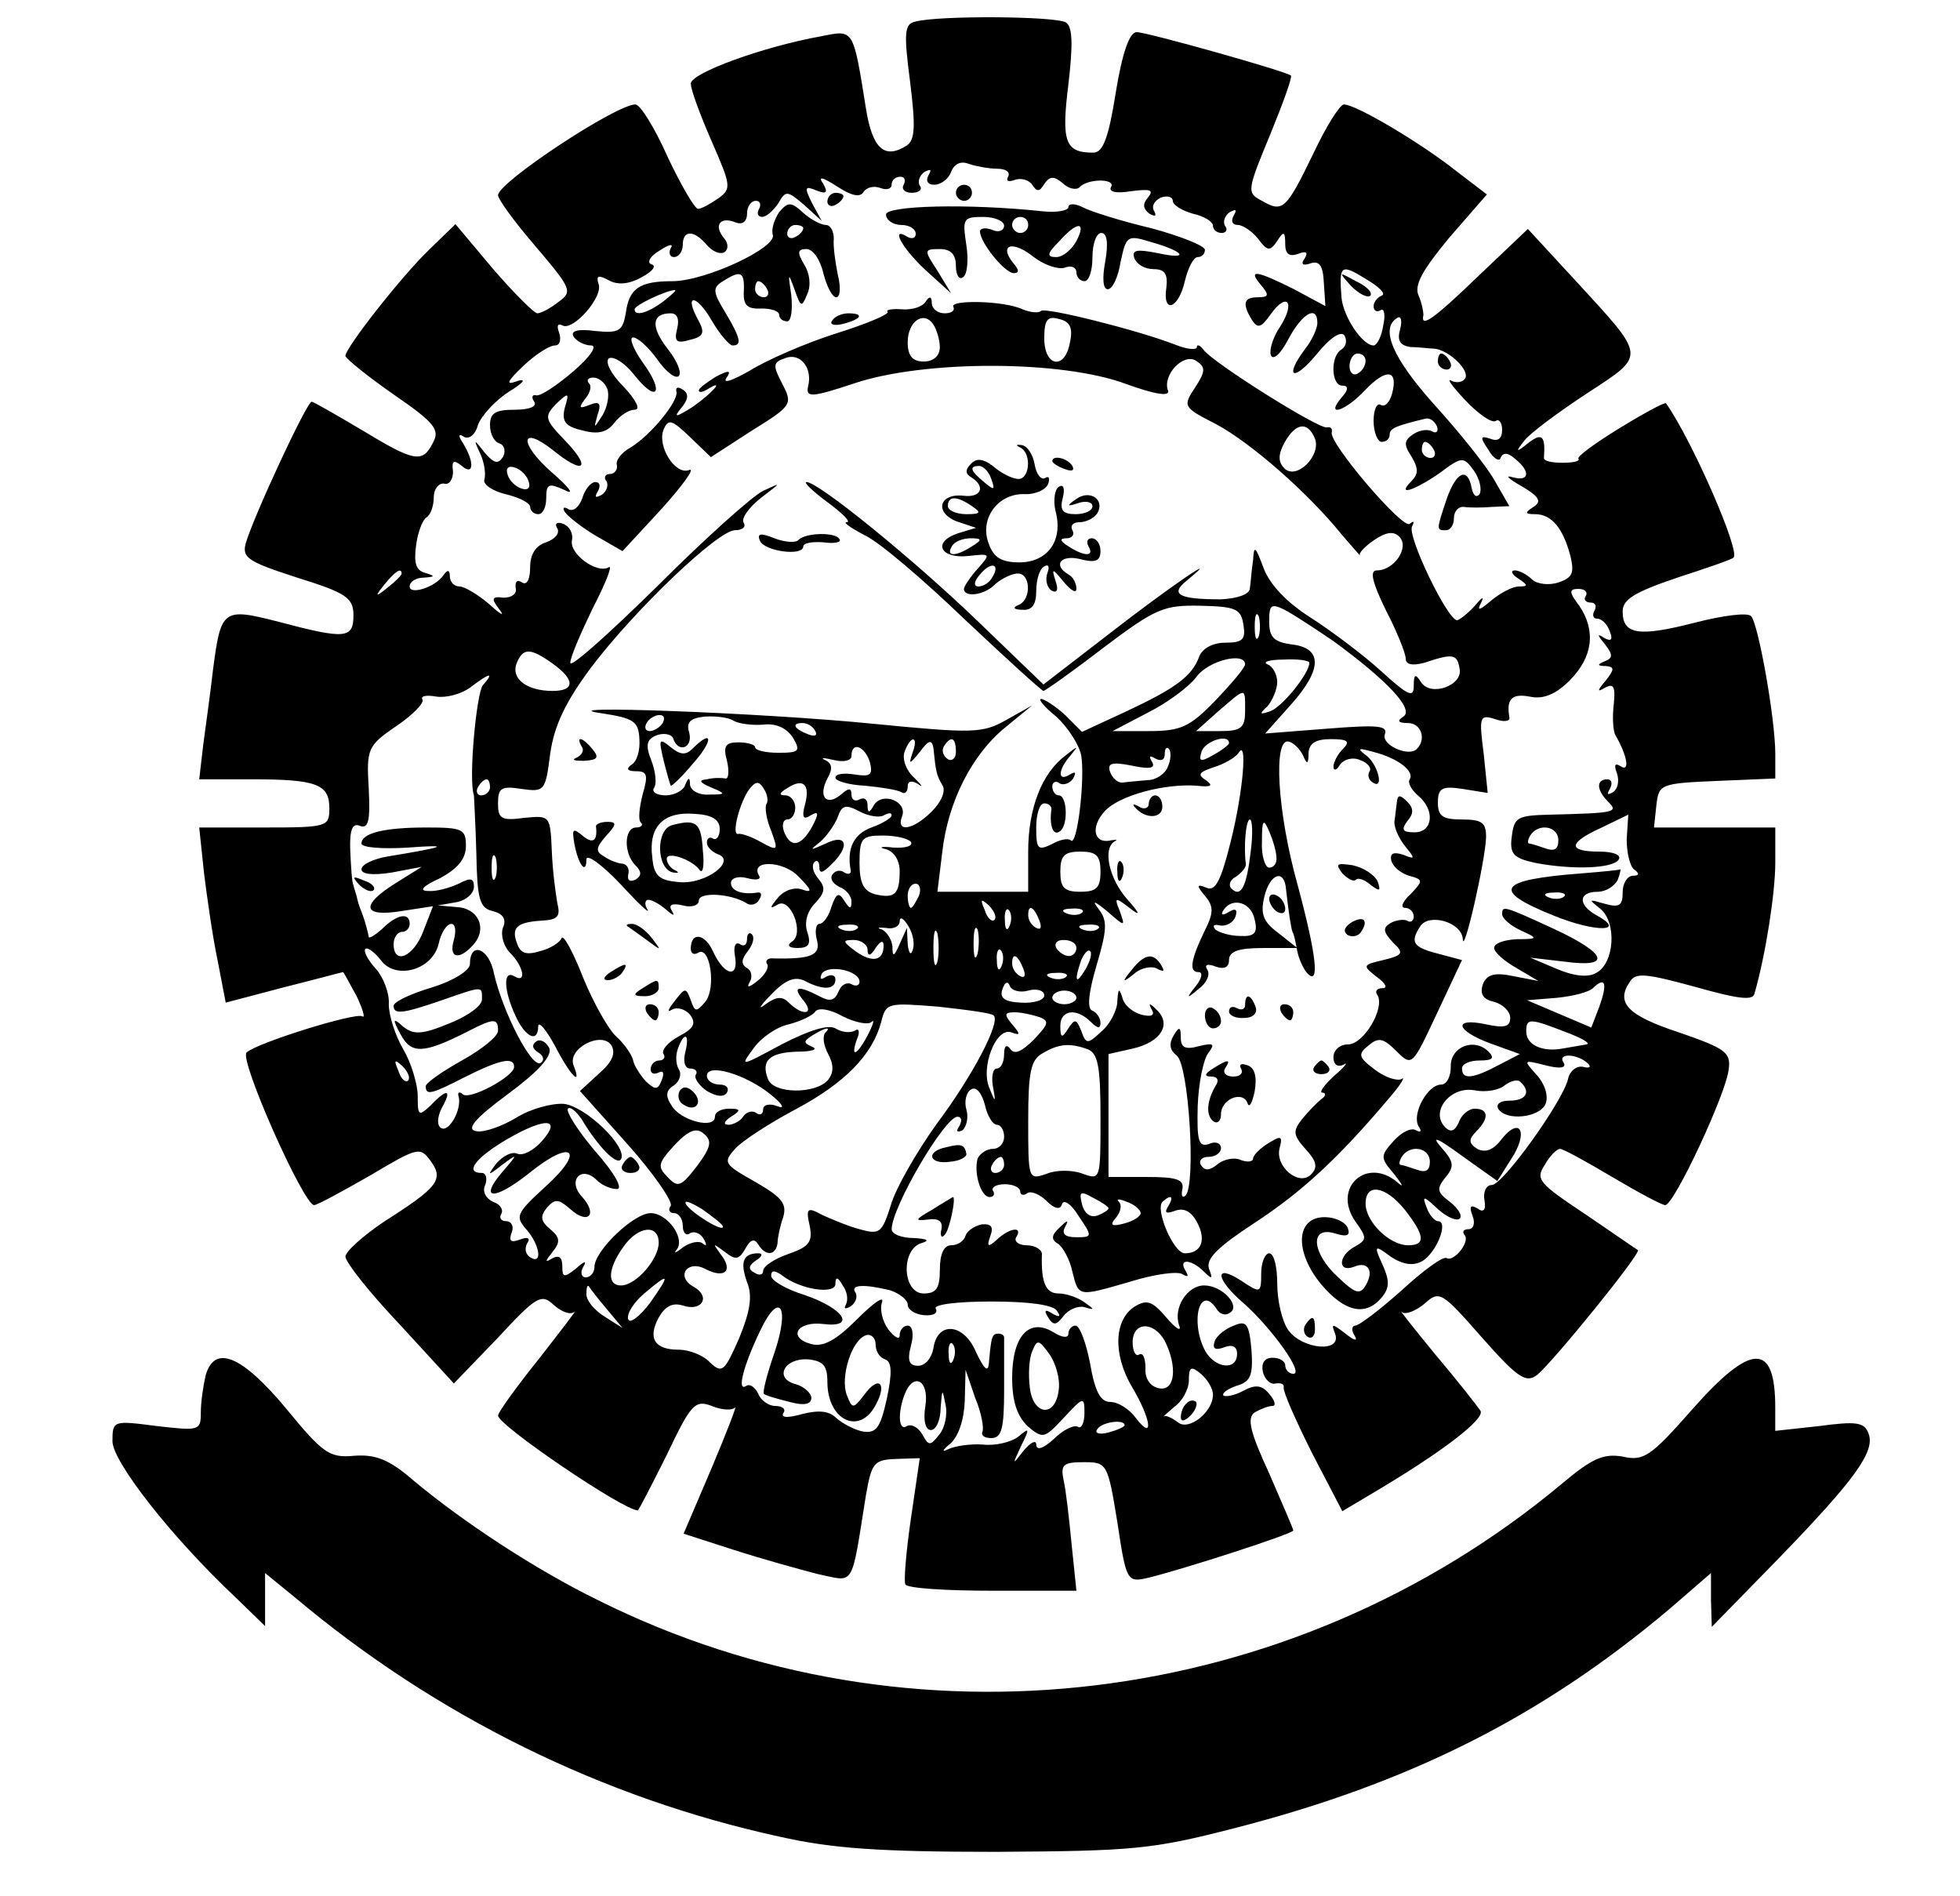 <?xml version="1.0" standalone="no"?>
<!DOCTYPE svg PUBLIC "-//W3C//DTD SVG 20010904//EN"
 "http://www.w3.org/TR/2001/REC-SVG-20010904/DTD/svg10.dtd">
<svg version="1.0" xmlns="http://www.w3.org/2000/svg"
 width="244pt" height="236pt" viewBox="0 0 244 236"
 preserveAspectRatio="xMidYMid meet">

<g transform="translate(0,236) scale(0.1,-0.1)"
fill="#000000" stroke="none">
<path d="M1139 2333 c-13 -3 -14 -14 -6 -75 7 -56 6 -72 -4 -79 -28 -18 -43
-4 -51 46 -16 100 -15 98 -55 90 -73 -13 -163 -46 -163 -59 0 -8 12 -40 26
-72 24 -55 25 -59 8 -71 -10 -7 -21 -13 -25 -13 -4 0 -21 29 -38 65 -16 36
-34 65 -40 65 -24 0 -171 -97 -171 -113 0 -5 21 -34 47 -64 45 -53 46 -56 28
-69 -10 -8 -22 -14 -26 -14 -4 0 -29 25 -55 55 l-47 56 -34 -33 c-34 -33 -103
-121 -103 -131 0 -3 27 -25 60 -48 51 -35 58 -44 49 -60 -13 -26 -23 -24 -89
16 -32 19 -60 35 -62 35 -6 0 -72 -142 -82 -176 -5 -18 2 -23 64 -43 61 -19
70 -25 70 -47 0 -29 -10 -30 -93 -8 -70 18 -72 16 -82 -61 -3 -27 -9 -69 -12
-92 l-5 -43 65 0 c81 0 97 -6 97 -36 0 -23 -2 -24 -81 -24 l-81 0 6 -57 c4
-32 11 -81 17 -109 l10 -52 72 19 c40 10 73 19 74 19 1 0 8 -14 17 -30 8 -17
11 -28 7 -25 -9 5 -131 -33 -144 -45 -10 -8 71 -190 84 -190 4 0 35 17 70 37
59 35 62 36 75 18 17 -23 9 -33 -57 -75 -27 -18 -49 -38 -49 -44 0 -7 30 -45
68 -85 l67 -73 54 56 c49 53 55 56 70 42 10 -9 21 -13 26 -9 5 5 -15 -21 -43
-57 -29 -36 -52 -68 -52 -72 0 -12 156 -118 174 -118 1 0 17 31 36 69 30 63
35 69 56 61 12 -5 25 -6 29 -2 3 4 -10 -30 -29 -75 l-35 -82 62 -20 c34 -11
81 -24 104 -30 48 -10 42 -20 61 98 7 40 10 44 37 45 l30 1 -11 -75 c-6 -41
-9 -78 -7 -82 2 -5 51 -8 109 -8 l104 0 -6 58 c-3 31 -7 67 -10 80 -4 19 0 22
25 22 29 0 30 -1 42 -75 11 -73 12 -75 38 -69 45 11 181 55 181 59 0 2 -14 34
-30 71 -24 52 -28 69 -18 76 7 4 17 8 22 8 5 0 3 7 -4 15 -9 11 -17 12 -32 4
-11 -6 -22 -8 -25 -6 -2 3 5 8 16 12 18 5 21 13 19 44 -3 33 -6 38 -22 31 -11
-4 -22 -13 -24 -20 -3 -9 1 -11 12 -7 10 4 16 1 16 -8 0 -22 -28 -18 -40 4
-19 37 -6 84 15 51 4 -6 11 -8 16 -4 14 8 -9 34 -32 34 -21 0 -39 -28 -31 -50
3 -8 -4 -4 -16 10 -17 20 -24 23 -39 14 -26 -16 -28 -59 -4 -100 24 -40 28
-69 5 -39 -8 11 -22 20 -32 20 -12 0 -19 13 -25 48 -5 26 -13 47 -18 47 -5 0
-9 -5 -9 -10 0 -6 -8 -5 -19 2 -30 18 -51 -5 -51 -57 0 -29 6 -47 19 -60 19
-16 21 -16 45 10 25 27 26 27 26 6 0 -12 -4 -20 -8 -17 -5 3 -19 -4 -30 -15
-13 -12 -22 -15 -22 -7 0 6 -7 3 -16 -8 -14 -18 -14 -18 -3 6 11 22 11 24 -3
12 -9 -7 -29 -12 -45 -10 -16 1 -35 -2 -43 -6 -8 -4 -7 -1 3 7 10 9 17 29 18
53 l1 39 12 -35 c8 -19 11 -38 9 -42 -2 -5 3 -8 11 -8 13 0 16 12 16 60 0 33
0 62 0 65 0 3 -3 5 -7 5 -8 0 -9 -3 -12 -37 -1 -12 -6 -7 -16 14 -15 36 -48
39 -53 5 -2 -12 -10 -22 -19 -22 -11 0 -14 6 -9 25 4 14 2 25 -4 25 -5 0 -10
-5 -10 -12 0 -6 -6 -3 -14 7 -8 11 -11 26 -8 34 3 9 -11 -1 -31 -21 -26 -26
-42 -35 -57 -31 -30 8 -18 29 15 25 41 -5 26 19 -23 36 -23 7 -42 18 -42 24 0
7 4 7 13 1 22 -18 67 -25 67 -11 0 9 3 9 9 -2 6 -8 7 -18 4 -24 -3 -5 -1 -6 6
-2 6 4 9 12 6 17 -7 10 10 11 43 3 12 -4 22 -12 22 -18 0 -6 9 -12 20 -13 11
-1 18 2 15 8 -4 5 25 9 69 9 46 0 78 -4 82 -12 5 -7 3 -8 -6 -3 -9 6 -11 4 -5
-5 6 -10 10 -10 19 2 6 8 18 13 26 11 13 -4 13 -3 0 6 -8 6 -23 11 -32 11 -16
0 -22 13 -21 48 1 6 -8 12 -19 12 -10 0 -16 5 -13 10 9 14 -8 12 -24 -3 -11
-10 -13 -9 -8 5 4 11 1 15 -11 14 -9 -2 -18 -8 -20 -14 -2 -7 -10 -12 -18 -12
-9 0 -14 -11 -14 -30 0 -23 -4 -30 -20 -30 -27 0 -29 56 -2 63 10 3 6 5 -10 6
-16 0 -28 5 -28 11 0 27 66 140 82 140 5 0 6 -5 2 -12 -4 -6 -3 -8 4 -5 5 4 8
16 5 26 -3 10 0 22 6 25 6 4 13 -4 17 -19 3 -14 10 -25 15 -25 5 0 9 -7 9 -15
0 -8 -6 -15 -14 -15 -8 0 -16 -6 -19 -12 -5 -18 4 -48 15 -48 5 0 7 4 4 8 -2
4 4 8 15 8 10 0 19 -4 19 -9 0 -4 4 -6 9 -2 5 3 16 -2 24 -10 10 -10 17 -11
19 -4 2 7 12 0 21 -15 17 -25 17 -26 -3 -26 -14 0 -19 4 -14 13 5 9 3 9 -7 -1
-10 -9 -11 -15 -2 -20 6 -4 15 -20 18 -35 8 -32 7 -31 73 -12 29 9 58 13 64 9
7 -4 8 -3 4 4 -10 16 7 15 23 -1 10 -10 11 -9 6 4 -4 12 11 27 57 57 58 38
104 80 168 156 14 16 20 27 15 23 -6 -3 -21 2 -34 12 -20 15 -21 19 -7 30 12
10 18 9 34 -7 20 -20 20 -19 51 47 l31 66 -30 8 c-31 8 -35 14 -22 34 11 17
52 5 53 -16 1 -21 28 97 29 127 0 18 -5 22 -30 22 -24 0 -30 4 -30 21 0 18 5
21 31 17 l31 -5 -5 49 c-6 46 -5 49 14 43 11 -4 19 -3 18 2 -4 23 3 30 25 26
17 -4 33 3 50 20 29 29 33 62 12 93 -13 17 -13 21 -1 21 8 0 12 -4 9 -9 -3 -4
0 -8 6 -8 6 0 8 -4 5 -10 -3 -5 -2 -10 3 -10 6 0 13 -7 16 -16 4 -10 2 -13 -7
-8 -9 6 -9 4 1 -8 10 -13 10 -17 0 -21 -10 -4 -10 -6 1 -6 11 -1 11 -4 0 -18
-11 -13 -11 -15 -1 -9 11 6 13 1 11 -20 -2 -16 -1 -34 2 -39 15 -26 18 -46 7
-39 -8 5 -9 2 -5 -9 3 -9 1 -19 -5 -23 -7 -4 -8 -3 -4 4 4 7 2 12 -3 12 -14 0
-14 -13 1 -28 13 -13 9 -14 -72 -16 -41 -1 -45 -3 -48 -27 -3 -22 2 -27 29
-33 47 -9 97 -7 104 4 4 6 -7 10 -24 10 -40 0 -39 11 3 30 l33 16 -2 -31 c0
-16 4 -33 9 -37 7 -5 7 -8 -1 -8 -7 0 -13 -9 -13 -21 0 -16 -4 -19 -22 -14
-21 6 -21 6 -6 -6 21 -17 18 -68 -5 -80 -10 -6 -28 -4 -49 5 l-33 14 43 -5
c59 -8 53 10 -14 41 -63 29 -64 29 -64 18 0 -5 10 -14 23 -20 22 -10 22 -11
-5 -11 -16 -1 -28 -5 -28 -11 0 -5 12 -16 28 -25 l27 -16 -31 6 c-24 5 -33 2
-38 -10 -4 -12 0 -19 14 -22 11 -3 20 -12 20 -20 0 -11 -7 -13 -30 -8 -42 9
-38 -8 6 -24 l36 -13 -27 -14 c-32 -17 -45 -18 -45 -4 0 6 10 10 22 10 16 0
19 3 11 11 -18 18 -48 6 -47 -19 0 -12 -5 -22 -12 -22 -17 0 -37 -37 -28 -52
4 -6 3 -8 -3 -5 -6 4 -18 -2 -28 -13 -17 -19 -17 -21 1 -42 10 -13 12 -17 4
-10 -38 33 -82 -6 -53 -48 15 -21 15 -23 -1 -32 -20 -11 -21 -32 -1 -25 18 8
26 -5 15 -23 -7 -12 -13 -10 -34 10 -33 30 -36 64 -5 55 16 -5 20 -3 17 6 -3
8 -16 14 -29 14 -36 0 -38 -43 -4 -84 29 -34 55 -40 75 -16 10 12 10 21 1 41
-11 24 -10 25 10 10 15 -10 28 -12 39 -6 18 10 34 50 20 50 -4 0 -11 8 -14 17
-6 15 -4 15 14 -2 11 -10 23 -15 27 -12 4 4 -2 13 -12 21 -16 12 -17 16 -6 30
12 14 11 20 -5 38 -13 15 -5 12 25 -10 l45 -32 17 27 c22 33 12 54 -11 26 -11
-15 -21 -18 -31 -13 -11 7 -11 12 -1 22 16 16 15 28 -2 28 -8 0 -17 -8 -20
-17 -5 -11 -10 -13 -17 -6 -19 19 6 51 36 46 14 -3 31 0 38 6 8 6 17 8 20 4
13 -12 7 -23 -14 -23 -11 0 -17 -4 -14 -10 10 -16 52 -11 59 6 4 10 -1 25 -11
36 -17 19 -17 19 11 12 19 -5 27 -3 22 4 -7 12 19 10 31 -2 4 -4 2 -6 -6 -4
-8 2 -17 -5 -19 -15 -6 -27 -81 -132 -95 -132 -7 0 -11 -9 -9 -19 2 -12 -1
-16 -9 -10 -9 5 -10 2 -6 -9 4 -10 1 -17 -5 -17 -6 0 -8 -3 -5 -7 8 -8 -13
-34 -22 -29 -4 3 -29 -15 -56 -40 -27 -24 -53 -44 -58 -44 -4 0 -5 -6 -1 -12
5 -8 0 -7 -11 2 -17 13 -18 13 -13 0 9 -24 -40 -20 -58 4 -8 11 -14 37 -14 58
0 21 -4 38 -10 38 -5 0 -10 -11 -10 -25 0 -25 -1 -25 -25 -9 -34 22 -32 2 3
-28 35 -31 76 -88 62 -88 -5 0 -10 5 -10 10 0 6 -7 10 -16 10 -10 0 -14 -7
-12 -17 2 -10 10 -17 16 -15 7 1 11 -1 10 -5 -1 -5 15 -41 35 -81 l38 -73 37
22 c88 52 141 93 135 103 -4 6 -29 38 -57 71 -27 33 -46 57 -41 52 4 -4 17 1
28 10 19 17 21 16 72 -42 45 -51 55 -57 69 -46 22 19 129 151 125 155 -2 1
-32 22 -66 45 -57 38 -62 43 -50 61 6 11 15 20 19 20 4 0 33 -16 65 -35 32
-19 62 -35 66 -35 11 0 76 139 79 169 3 21 -4 26 -62 46 -64 21 -79 37 -61 63
7 12 21 10 80 -6 53 -15 73 -18 75 -9 14 48 26 126 26 163 l0 44 -76 0 -75 0
3 28 c3 26 5 27 76 30 l72 3 0 31 c0 43 -21 161 -30 171 -4 5 -35 1 -70 -8
-70 -18 -90 -15 -90 14 0 15 15 24 68 42 37 12 69 23 70 25 9 7 -51 145 -84
192 -1 2 -27 -12 -58 -31 -31 -19 -54 -36 -51 -38 2 -3 -6 -5 -20 -5 -13 0
-23 2 -23 6 2 27 -2 32 -19 19 -16 -13 -17 -12 -5 3 7 9 42 35 77 58 75 49 75
44 -13 140 l-60 65 -60 -57 c-58 -56 -74 -67 -70 -50 0 4 -2 15 -6 24 -6 13 5
32 38 72 l47 54 -38 29 c-44 35 -125 83 -140 83 -5 0 -22 -27 -38 -61 -34 -70
-38 -74 -64 -59 -19 10 -19 12 10 82 16 39 28 72 26 74 -5 5 -179 54 -192 54
-9 0 -18 -26 -26 -75 -9 -57 -16 -75 -28 -75 -35 0 -40 13 -31 85 6 51 5 72
-3 77 -12 8 -160 9 -188 1z m102 -183 c11 0 17 -4 14 -10 -3 -5 0 -7 8 -4 8 3
18 0 22 -6 6 -9 9 -9 15 1 7 10 12 10 23 1 7 -7 17 -9 21 -5 10 11 46 11 39 0
-3 -6 7 -8 25 -5 24 3 29 2 21 -8 -7 -8 -6 -14 2 -20 7 -4 9 -3 6 3 -4 6 0 13
8 17 8 3 15 1 15 -4 0 -5 11 -12 25 -16 14 -3 25 -10 25 -15 0 -5 5 -9 11 -9
5 0 8 4 4 9 -3 5 0 13 6 17 8 4 9 3 5 -4 -4 -7 -2 -12 5 -12 6 0 18 -8 25 -17
12 -16 15 -16 24 -3 8 13 10 12 10 -4 0 -12 5 -16 16 -12 10 4 13 2 8 -6 -5
-7 -2 -9 7 -6 11 4 16 -2 17 -23 l2 -30 -39 21 c-48 24 -58 25 -41 5 10 -12
10 -15 -4 -15 -18 0 -20 -8 -7 -29 7 -10 11 -9 23 8 20 28 31 15 12 -15 -9
-13 -14 -29 -12 -36 3 -7 12 1 22 20 17 32 36 43 36 20 0 -7 -7 -22 -15 -32
-27 -36 -15 -42 14 -7 17 21 31 30 35 23 3 -6 2 -13 -4 -17 -14 -8 -13 -45 1
-45 8 0 8 -5 -1 -15 -21 -25 5 -17 30 10 26 27 41 25 33 -5 -3 -11 -9 -17 -14
-14 -5 3 -9 -6 -9 -20 0 -14 5 -26 10 -26 6 0 10 4 10 9 0 8 8 11 45 20 5 1
11 -3 14 -10 2 -6 -1 -9 -6 -6 -5 3 -15 2 -23 -3 -12 -8 -13 -13 -3 -28 9 -15
9 -22 0 -31 -19 -19 3 -12 35 10 28 21 30 21 43 3 7 -10 10 -23 7 -29 -4 -5
-8 -2 -10 8 -5 26 -19 20 -31 -14 -13 -39 -13 -39 -1 -39 6 0 10 7 10 15 0 9
6 15 13 14 6 -1 22 -1 34 0 l22 1 -19 33 c-11 19 -45 61 -75 94 -51 57 -67 94
-46 107 5 4 7 -3 4 -14 -4 -14 0 -20 13 -22 11 0 24 -2 30 -2 18 -2 44 -27 38
-37 -3 -5 -11 -6 -17 -3 -7 4 1 -7 17 -24 16 -17 33 -29 38 -26 4 3 8 -2 8
-11 0 -11 -5 -15 -15 -11 -12 4 -13 2 -2 -14 6 -11 14 -15 15 -10 3 7 9 7 18
-1 20 -16 18 -29 -3 -23 -10 3 -5 -2 11 -11 22 -13 26 -19 15 -26 -11 -7 -11
-9 2 -9 21 0 35 -18 44 -52 5 -21 3 -27 -15 -33 -12 -4 -27 -2 -33 4 -6 6 -16
11 -21 11 -6 0 -4 -5 4 -10 12 -8 13 -10 1 -10 -8 0 -23 -8 -34 -17 -15 -13
-19 -14 -13 -3 4 8 1 7 -7 -3 -9 -10 -19 -18 -23 -19 -12 0 -63 106 -56 117 3
6 2 7 -3 3 -8 -8 -102 102 -97 114 1 5 -2 7 -6 6 -9 -3 -143 81 -154 97 -4 5
-8 7 -8 3 0 -4 -12 -3 -27 3 -46 18 -162 47 -167 42 -3 -3 -13 -2 -23 2 -23
11 -92 12 -86 3 2 -5 -3 -8 -11 -8 -9 0 -16 6 -16 13 0 8 -3 9 -8 1 -4 -6 -17
-10 -29 -9 -13 1 -21 -1 -18 -3 3 -3 -26 -15 -64 -27 -38 -12 -86 -33 -107
-46 -21 -12 -34 -17 -30 -10 7 10 4 11 -13 2 -11 -7 -21 -14 -21 -17 0 -3 5
-2 10 1 24 15 7 -4 -17 -21 -22 -14 -25 -14 -15 -2 9 11 10 18 2 23 -6 4 -9 3
-8 -2 4 -11 -32 -55 -57 -70 -11 -6 -19 -16 -17 -22 1 -6 -3 -11 -9 -11 -5 0
-8 -4 -4 -9 3 -5 0 -13 -6 -17 -8 -4 -9 -3 -5 4 4 7 3 12 -3 12 -5 0 -13 -9
-16 -20 -4 -11 -11 -17 -17 -14 -6 4 -8 2 -5 -3 4 -6 22 -20 39 -30 l33 -19
49 53 c26 29 42 51 34 48 -17 -7 -40 29 -32 50 6 14 10 13 33 -9 l26 -25 51
33 c50 31 51 33 38 58 -12 23 -12 27 3 32 19 8 35 -12 29 -35 -3 -14 4 -14 58
4 87 29 258 29 338 -1 36 -13 55 -16 52 -8 -7 19 19 47 35 37 12 -8 12 -13 -1
-33 -16 -24 -15 -25 26 -46 43 -23 114 -85 156 -137 14 -16 24 -28 23 -26 -2
2 6 11 18 19 15 10 24 11 31 4 13 -13 -6 -42 -28 -42 -9 0 -6 -14 11 -49 14
-27 25 -54 25 -61 0 -7 8 -9 23 -5 36 12 41 11 44 -7 5 -21 -36 -36 -48 -17
-7 11 -9 10 -9 -5 0 -15 -7 -12 -41 19 -22 20 -62 50 -87 66 -30 19 -51 41
-59 62 -10 27 -12 29 -13 10 -2 -13 -3 -29 -4 -35 0 -8 -16 -13 -36 -14 -52 0
-64 6 -43 23 50 41 -23 -9 -95 -65 l-83 -64 -82 79 c-80 77 -198 173 -213 173
-4 0 7 -11 26 -25 19 -14 30 -25 24 -25 -5 0 5 -7 22 -16 18 -8 74 -56 125
-105 52 -49 96 -89 98 -89 2 0 36 24 75 54 65 49 75 53 121 52 44 -1 50 -4 53
-24 3 -18 -1 -22 -23 -22 -15 0 -28 -7 -32 -17 -9 -25 -30 -40 -92 -69 l-54
-25 -21 21 c-12 11 -26 20 -30 20 -4 0 4 -10 19 -22 14 -13 28 -34 31 -48 5
-29 -5 -115 -13 -106 -3 3 -14 1 -24 -5 -17 -8 -19 -6 -19 21 0 16 4 30 10 30
5 0 9 -3 9 -7 -3 -20 2 -34 10 -28 11 6 10 45 -1 45 -4 0 -8 5 -8 11 0 5 4 8
9 4 5 -3 13 0 17 6 4 8 3 9 -4 5 -16 -10 -15 6 1 24 10 12 9 12 -6 0 -30 -22
-47 -66 -47 -120 l0 -50 -56 0 -57 0 6 49 c7 63 37 122 79 156 l33 27 -32 -18
c-30 -17 -42 -17 -165 -5 -139 14 -416 24 -338 13 39 -6 45 -10 46 -32 1 -14
-3 -28 -10 -32 -7 -5 -5 -8 6 -8 14 0 15 -5 8 -29 -4 -16 -6 -32 -2 -35 3 -3
0 -6 -6 -6 -15 0 -16 -32 -1 -47 8 -8 8 -13 0 -18 -7 -3 -10 -1 -9 6 2 7 -1
13 -7 14 -5 0 -16 4 -23 9 -11 6 -10 11 2 25 14 15 14 18 2 18 -8 0 -15 -3
-14 -6 2 -18 -4 -22 -17 -11 -12 10 -13 8 -10 -10 5 -27 15 -39 15 -20 0 8 19
-6 42 -30 23 -25 38 -39 34 -32 -4 6 -3 12 1 12 5 0 15 -6 22 -12 9 -8 12 -9
7 -1 -4 7 1 9 14 6 11 -3 20 0 20 6 0 11 39 9 59 -3 5 -4 13 -2 16 4 4 6 3 10
-2 9 -19 -3 -33 2 -33 12 0 6 9 9 20 6 11 -3 18 -2 15 3 -12 20 30 19 49 -1
17 -17 18 -21 4 -16 -9 3 -22 -1 -30 -11 -10 -12 -10 -14 0 -8 16 10 34 -36
18 -46 -7 -5 -4 -8 7 -8 14 0 17 5 12 20 -4 12 0 26 10 36 12 13 13 19 4 30
-7 8 -9 17 -5 21 3 3 6 1 6 -6 0 -9 4 -8 15 3 24 23 19 39 -7 26 -20 -9 -21
-9 -7 2 8 7 18 21 22 31 5 15 10 16 27 7 11 -6 25 -8 30 -5 6 3 10 4 10 0 0
-3 -11 -10 -25 -15 -22 -8 -31 -26 -26 -53 1 -5 -3 -6 -8 -3 -5 4 -12 2 -15
-3 -3 -5 1 -11 9 -15 8 -3 15 -11 15 -18 0 -10 -2 -10 -9 1 -7 11 -10 9 -16
-8 -3 -11 -10 -21 -15 -21 -4 0 -6 -9 -3 -20 5 -19 -7 -24 -54 -23 -7 1 -11
-3 -8 -7 3 -4 -3 -14 -12 -21 -10 -8 -14 -9 -10 -2 4 6 3 15 -3 18 -8 5 -7 11
1 21 6 8 9 17 5 21 -3 3 -6 1 -6 -6 0 -7 -4 -10 -9 -6 -6 3 -8 -4 -6 -15 5
-28 -13 -25 -27 5 -10 23 -28 26 -28 4 0 -6 4 -8 9 -5 15 10 23 -44 9 -61 -11
-13 -13 -13 -18 2 -6 16 -7 16 -20 -1 -8 -10 -10 -15 -4 -11 7 4 17 1 23 -6 8
-11 5 -17 -14 -27 -13 -7 -22 -17 -19 -22 3 -4 0 -8 -5 -8 -6 0 -11 -5 -11
-11 0 -5 4 -7 10 -4 6 3 7 -1 4 -9 -5 -13 -8 -13 -20 -2 -7 8 -15 20 -16 27
-2 7 -11 20 -21 29 -9 8 -28 41 -41 73 -13 33 -25 55 -27 49 -2 -5 -14 -13
-27 -16 -16 -5 -24 -3 -28 9 -8 20 -1 27 30 29 20 1 24 5 20 21 -2 11 -6 40
-7 65 -2 45 -2 45 -34 42 -29 -4 -33 -1 -33 18 0 19 4 22 29 18 29 -4 30 -3
36 44 5 35 19 64 50 106 55 73 159 172 180 172 9 0 14 4 11 9 -4 5 6 19 21 31
26 20 27 20 3 9 -14 -7 -73 -60 -132 -119 -60 -59 -108 -102 -108 -95 0 7 13
37 28 68 16 31 25 54 20 51 -14 -9 -49 16 -46 33 2 9 -3 18 -11 21 -8 3 -11 0
-7 -6 3 -6 -3 -13 -14 -17 -13 -4 -20 -15 -20 -31 0 -15 -4 -23 -10 -19 -6 4
-9 1 -8 -7 2 -7 -5 -12 -15 -12 -15 2 -16 -1 -5 -15 7 -9 1 -6 -13 7 -14 12
-31 22 -37 22 -7 0 -12 6 -12 13 0 8 -3 8 -8 1 -10 -15 -42 -25 -42 -14 0 6 8
11 18 11 14 1 14 2 1 6 -11 3 -14 12 -11 34 2 16 8 32 13 35 5 3 9 14 9 25 0
10 6 18 13 17 6 -2 11 5 11 15 -2 14 1 15 11 7 15 -13 16 5 1 29 -6 9 -5 12 2
7 6 -3 14 3 17 15 4 11 21 30 38 41 18 11 23 17 12 14 -16 -6 -15 -2 7 19 15
14 32 25 39 25 6 0 8 7 5 16 -3 8 -2 12 4 9 13 -8 52 36 45 52 -3 10 0 11 13
4 11 -6 25 -5 41 4 13 7 19 14 12 16 -6 2 -2 10 10 17 12 8 18 9 14 3 -3 -6
-1 -11 4 -11 6 0 11 7 11 15 0 19 14 19 30 0 7 -8 16 -12 22 -9 5 4 5 11 -1
18 -13 16 -4 27 15 19 8 -3 14 1 14 11 0 9 5 16 11 16 5 0 7 -4 4 -10 -3 -5
-2 -10 4 -10 5 0 14 8 20 17 9 16 11 16 32 -2 l22 -20 -12 22 c-10 20 -9 22 5
16 13 -5 15 -3 9 8 -7 10 -2 9 17 -3 18 -12 29 -14 33 -7 4 6 13 8 21 5 8 -3
14 -1 14 4 0 6 5 10 11 10 5 0 7 -4 4 -10 -3 -5 1 -10 10 -10 9 0 14 4 10 9
-3 5 0 13 6 17 8 4 9 3 5 -4 -4 -7 -1 -12 7 -12 8 0 18 7 21 16 4 10 12 14 22
10 9 -3 25 -6 35 -6z m479 -158 c-5 -2 -10 -8 -10 -13 0 -6 4 -8 9 -5 4 3 6
-6 3 -19 -2 -14 -8 -25 -12 -25 -14 0 -38 36 -40 60 -3 40 -1 42 30 23 17 -10
26 -19 20 -21z m-550 -64 c0 -11 -8 -18 -20 -18 -14 0 -20 7 -20 24 0 26 20
40 32 22 4 -6 8 -19 8 -28z m162 6 c-6 -35 -32 -31 -32 5 0 23 4 28 18 24 14
-3 18 -11 14 -29z m368 -23 c0 -6 -4 -13 -10 -16 -5 -3 -10 1 -10 9 0 9 5 16
10 16 6 0 10 -4 10 -9z m-63 -97 c8 -21 -23 -52 -38 -37 -8 8 -8 17 0 32 14
25 29 27 38 5z m148 -14 c3 -5 1 -10 -4 -10 -6 0 -11 5 -11 10 0 6 2 10 4 10
3 0 8 -4 11 -10z m-1285 -154 c0 -2 -8 -10 -17 -17 -16 -13 -17 -12 -4 4 13
16 21 21 21 13z m1160 -84 c67 -49 101 -85 87 -94 -8 -5 -7 -8 6 -8 16 0 23
-20 11 -32 -10 -11 -45 5 -40 18 4 11 -9 12 -72 7 l-77 -6 33 37 c39 44 38 70
-1 74 -21 3 -27 9 -27 28 0 22 2 24 23 13 12 -7 38 -24 57 -37z m-93 6 c-3 -7
-5 -2 -5 12 0 14 2 19 5 13 2 -7 2 -19 0 -25z m-879 -34 c28 -20 28 -34 0 -34
-32 0 -52 15 -45 34 8 20 17 20 45 0z m862 -1 c0 -4 -17 -24 -37 -45 -32 -33
-43 -38 -83 -38 l-45 0 44 23 c24 12 51 32 60 44 15 21 61 32 61 16z m80 2 c0
-13 -33 -54 -48 -60 -14 -5 -15 -4 -4 6 6 7 12 21 12 30 0 10 -6 20 -12 22 -7
3 2 6 20 6 17 1 32 -1 32 -4z m-1029 -28 c-8 -11 -18 -118 -11 -137 0 -3 2
-35 3 -72 1 -57 4 -68 20 -72 13 -3 18 -10 13 -21 -3 -9 1 -23 9 -31 17 -17
21 -39 5 -29 -14 8 -13 -18 2 -50 12 -26 28 -34 28 -12 1 6 10 -5 21 -25 19
-37 34 -52 23 -24 -8 21 35 43 47 25 6 -10 1 -21 -15 -35 l-24 -22 59 -66 c33
-37 57 -72 54 -77 -4 -5 -1 -9 4 -9 6 0 11 -7 11 -16 0 -8 4 -13 9 -9 5 3 13
0 17 -7 4 -7 4 -10 -1 -6 -4 4 -15 2 -24 -4 -9 -7 -13 -9 -9 -4 12 14 -11 46
-32 46 -21 0 -70 -47 -70 -67 0 -7 -5 -13 -11 -13 -5 0 -7 6 -3 13 5 8 2 8 -9
-2 -15 -12 -17 -11 -17 3 0 11 -4 14 -12 10 -10 -6 -10 -5 0 8 10 12 9 18 -3
28 -12 10 -13 16 -4 27 10 11 14 11 29 -2 22 -20 35 -7 14 16 -18 20 0 39 19
20 6 -6 17 -11 25 -11 8 0 -3 20 -27 47 -22 26 -37 50 -34 53 3 3 10 -3 17
-13 21 -35 44 -58 49 -50 9 15 -44 66 -71 69 -15 1 -41 -6 -59 -17 -18 -11
-41 -19 -50 -17 -13 2 -3 15 39 46 38 28 55 47 52 57 -4 8 -11 12 -16 9 -6 -4
-6 -9 2 -14 7 -4 8 -10 3 -13 -11 -7 -47 63 -58 111 -6 32 -30 41 -30 12 0 -8
-21 -21 -47 -29 -27 -8 -48 -18 -48 -23 0 -11 11 -10 60 7 52 18 50 18 50 1 0
-8 -18 -21 -41 -30 -34 -14 -44 -14 -57 -4 -13 12 -14 10 -3 -10 13 -24 28
-24 83 4 33 17 38 17 38 1 0 -7 -20 -23 -45 -37 -25 -14 -45 -28 -45 -32 0
-12 7 -10 50 12 42 21 60 25 60 12 0 -12 -56 -42 -64 -34 -4 4 -7 2 -5 -3 4
-16 -12 -45 -22 -39 -5 3 -5 13 1 25 13 23 7 25 -14 3 -15 -14 -16 -13 -16 12
0 14 -8 41 -18 58 -10 17 -18 42 -18 56 1 14 -7 34 -16 44 -10 11 -16 22 -13
25 3 2 11 -4 19 -14 18 -25 64 -13 72 20 3 14 10 25 16 25 5 0 6 -9 3 -20 -7
-23 7 -26 25 -5 17 20 5 45 -22 46 l-23 2 23 4 c12 2 22 11 22 19 0 11 -4 12
-19 4 -11 -5 -28 -10 -38 -9 -12 0 -7 6 15 16 22 12 32 24 32 40 0 21 -4 23
-49 23 -53 0 -81 -7 -81 -20 0 -5 26 -7 58 -5 54 4 48 1 -25 -11 -18 -3 -33
-10 -33 -16 0 -6 13 -8 38 -4 l37 7 -32 -20 c-45 -28 -42 -43 7 -35 l39 6 -12
-31 c-12 -32 -37 -43 -37 -16 0 8 5 15 10 15 6 0 10 5 10 10 0 15 -16 12 -34
-6 -9 -8 -17 -13 -17 -10 -3 15 -7 26 -9 31 -1 3 -4 10 -5 15 -1 6 -4 13 -5
18 -2 4 -3 23 -4 43 -1 27 3 35 12 31 11 -4 13 7 11 47 -3 49 -1 53 34 77 21
14 35 29 33 33 -3 5 5 6 17 4 12 -2 31 3 42 11 25 19 31 20 16 3z m949 -32 c0
-21 -5 -25 -31 -25 l-30 0 28 25 c35 30 33 30 33 0z m-725 -15 c-3 -5 -11 -10
-16 -10 -6 0 -7 5 -4 10 3 6 11 10 16 10 6 0 7 -4 4 -10z m88 3 c7 -4 23 -6
37 -5 16 2 29 -4 37 -16 10 -17 8 -19 -18 -19 -16 0 -29 3 -29 7 0 3 -9 6 -21
6 -16 0 -19 -5 -14 -23 3 -13 2 -23 -2 -22 -5 1 -15 1 -23 -1 -11 -1 -9 -4 5
-10 19 -8 19 -9 -2 -9 -13 -1 -23 5 -24 12 0 10 -2 10 -6 0 -2 -7 -14 -13 -24
-13 -11 0 -18 4 -15 9 4 5 2 21 -3 34 -8 20 -6 27 7 32 9 3 18 1 20 -4 6 -19
25 -12 20 7 -4 13 1 18 19 20 14 1 30 -1 36 -5z m102 -13 c3 -6 -1 -7 -9 -4
-18 7 -21 14 -7 14 6 0 13 -4 16 -10z m121 -27 c-5 -15 -4 -15 9 1 11 15 15
16 17 5 3 -30 4 -34 11 -46 5 -7 -1 -21 -13 -33 -23 -23 -45 -27 -37 -6 7 18
-24 31 -35 14 -6 -11 -8 -10 -8 0 0 7 -4 10 -10 7 -5 -3 -10 -1 -10 6 0 8 -3
9 -13 0 -18 -15 -29 -3 -17 20 7 12 6 19 -3 23 -6 3 -2 3 11 0 12 -3 22 -1 22
5 0 19 17 12 23 -8 4 -16 0 -18 -19 -15 -13 2 -24 1 -24 -4 0 -4 16 -9 37 -10
20 -2 40 -5 45 -8 4 -3 8 0 8 7 0 7 5 8 13 3 7 -5 5 -2 -5 8 -10 9 -15 23 -12
32 8 22 18 20 10 -1z m54 1 c0 -8 -5 -12 -10 -9 -6 4 -8 11 -5 16 9 14 15 11
15 -7z m340 11 c0 -2 -9 -9 -20 -15 -16 -9 -18 -8 -14 5 5 13 34 22 34 10z
m92 -15 c5 -12 7 -12 7 3 1 12 9 17 28 17 21 0 24 -3 15 -12 -7 -7 -12 -17
-12 -22 0 -6 4 -5 8 2 5 7 16 10 25 6 9 -3 15 -10 12 -14 -3 -5 -1 -11 4 -14
15 -10 6 25 -10 35 -10 8 -7 8 11 3 31 -8 51 -24 45 -34 -3 -4 2 -13 10 -20
22 -18 19 -46 -4 -46 -15 0 -17 3 -9 14 8 9 8 16 0 24 -9 9 -12 9 -13 0 -1 -7
-2 -18 -3 -24 -1 -7 5 -21 13 -31 13 -16 13 -17 -2 -11 -12 4 -17 2 -15 -7 2
-8 12 -16 22 -19 18 -5 18 -6 2 -23 -10 -9 -13 -17 -7 -17 6 0 11 -5 11 -11 0
-5 -4 -8 -8 -5 -4 2 -14 1 -21 -3 -10 -6 -9 -11 3 -24 14 -13 13 -16 -12 -22
-26 -6 -26 -7 -8 -21 11 -8 14 -14 7 -14 -7 0 -10 -4 -6 -9 9 -16 -17 -61 -37
-61 -10 0 -18 -7 -18 -16 0 -9 5 -13 13 -9 6 4 1 -3 -12 -14 -13 -12 -19 -21
-15 -21 5 0 5 -4 -1 -8 -5 -4 -16 -15 -24 -25 -12 -15 -11 -20 4 -37 14 -15
16 -23 7 -32 -15 -15 -45 10 -39 33 4 15 2 16 -14 6 -10 -6 -19 -15 -19 -19 0
-4 -7 -5 -15 -2 -8 4 -22 1 -29 -5 -10 -8 -16 -9 -21 -1 -3 5 1 10 9 10 9 0
16 5 16 11 0 6 -7 9 -15 5 -13 -4 -15 4 -14 47 1 28 7 58 13 66 9 12 7 13 -11
9 -17 -5 -23 -2 -23 10 0 14 -2 15 -9 3 -6 -10 -5 -18 4 -25 15 -12 24 -160
11 -174 -4 -4 -6 0 -4 8 2 12 -7 15 -45 15 l-47 0 0 77 0 76 31 7 c34 8 48 30
29 48 -9 9 -11 9 -6 0 4 -7 -1 -9 -13 -6 -11 3 -22 12 -24 22 -4 12 -5 10 -6
-5 0 -11 -9 -29 -20 -38 -17 -16 -19 -16 -25 1 -6 15 -8 15 -16 3 -8 -13 -10
-12 -10 3 0 20 20 23 38 5 8 -8 12 -9 12 -1 0 6 -5 13 -10 15 -7 2 -5 22 5 56
13 44 14 56 3 70 -9 12 -6 11 10 -2 23 -20 23 -20 16 0 -7 17 -6 18 12 4 14
-11 14 -8 -3 11 -22 25 -31 63 -15 72 4 2 2 2 -5 1 -21 -5 -26 16 -8 36 18 20
75 35 115 32 18 -2 21 0 11 7 -11 7 -8 10 10 16 13 4 27 12 31 18 11 18 6 -47
-10 -111 -12 -48 -19 -62 -30 -57 -12 5 -13 3 -2 -10 11 -13 11 -21 0 -43 -18
-37 -20 -52 -8 -52 6 0 4 -8 -3 -17 -13 -16 -12 -17 3 -4 10 7 15 18 11 24 -4
6 0 8 10 4 11 -4 17 -1 17 8 0 11 12 15 43 15 l42 0 -24 19 c-19 14 -22 24
-17 45 7 29 25 35 27 9 3 -27 6 -47 8 -53 2 -3 4 -13 6 -24 2 -10 8 -23 13
-28 15 -15 11 23 -13 112 -25 90 -30 181 -11 177 6 -1 14 -9 18 -17z m-168
-14 c-3 -9 -15 -17 -25 -17 -10 -1 -24 -2 -31 -3 -6 -1 -13 5 -16 13 -4 11 2
13 27 8 23 -5 30 -3 25 5 -4 7 -3 8 4 4 7 -4 12 -2 12 5 0 7 2 10 5 7 3 -3 3
-13 -1 -22z m-844 -26 c0 -5 -5 -10 -11 -10 -5 0 -7 5 -4 10 3 6 8 10 11 10 2
0 4 -4 4 -10z m344 -21 c-2 -4 0 -19 6 -33 9 -25 9 -26 -13 -14 -12 7 -25 11
-28 10 -9 -2 2 40 14 56 8 10 12 10 18 0 4 -6 6 -15 3 -19z m48 -1 c-4 -15 -2
-19 7 -13 10 6 11 3 2 -14 -14 -25 -27 -27 -35 -6 -3 8 -1 15 4 15 6 0 10 7
10 15 0 8 -6 15 -12 15 -9 0 -8 3 2 9 20 13 29 5 22 -21z m-106 -30 c0 -9 -4
-14 -8 -12 -4 3 -8 1 -8 -5 0 -5 6 -11 13 -14 25 -8 -14 -38 -47 -35 -26 2
-32 8 -34 31 -5 38 14 57 52 54 22 -1 32 -7 32 -19z m661 -28 c-5 -43 -12 -58
-24 -46 -4 4 -2 11 6 15 7 5 12 11 12 15 -3 22 0 56 5 56 3 0 4 -18 1 -40z
m32 -7 c1 -7 -3 -13 -9 -13 -5 0 -10 15 -9 33 0 27 2 29 9 12 5 -11 9 -26 9
-32z m351 21 c0 -11 -5 -14 -16 -10 -9 3 -18 6 -20 6 -3 0 -2 5 1 10 10 16 35
12 35 -6z m-806 -2 c3 -5 -7 -8 -22 -7 -15 2 -19 0 -9 -2 10 -3 17 -14 17 -27
0 -29 -6 -35 -31 -29 -14 4 -19 14 -19 39 0 31 3 34 29 34 17 0 32 -4 35 -8z
m-517 -44 c-3 -7 -5 -2 -5 12 0 14 2 19 5 13 2 -7 2 -19 0 -25z m753 7 c0 -20
-5 -25 -25 -25 -20 0 -25 5 -25 25 0 20 5 25 25 25 20 0 25 -5 25 -25z m-226
-30 c-4 -8 -8 -15 -10 -15 -2 0 -4 7 -4 15 0 8 4 15 10 15 5 0 7 -7 4 -15z
m94 -30 c-3 -3 -9 2 -12 12 -6 14 -5 15 5 6 7 -7 10 -15 7 -18z m324 0 c4 -16
0 -21 -18 -20 -12 0 -26 4 -31 8 -4 5 -2 7 6 5 7 -1 16 3 19 11 3 9 0 11 -8 6
-8 -5 -11 -4 -7 2 11 17 35 10 39 -12z m-305 -7 c-3 -8 -6 -5 -6 6 -1 11 2 17
5 13 3 -3 4 -12 1 -19z m37 6 c3 -8 2 -12 -4 -9 -6 3 -10 10 -10 16 0 14 7 11
14 -7z m53 10 c-3 -3 -12 -4 -19 -1 -8 3 -5 6 6 6 11 1 17 -2 13 -5z m-211
-47 c-2 -7 -5 -3 -6 8 l-1 20 -9 -20 c-7 -16 -9 -17 -9 -3 -1 9 -7 18 -13 21
-7 2 -5 3 5 2 9 -2 17 2 17 8 0 7 5 4 11 -6 6 -10 8 -23 5 -30z m-69 27 c-3
-3 -12 -4 -19 -1 -8 3 -5 6 6 6 11 1 17 -2 13 -5z m100 -41 c-3 -10 -5 -2 -5
17 0 19 2 27 5 18 2 -10 2 -26 0 -35z m50 10 c-3 -10 -5 -4 -5 12 0 17 2 24 5
18 2 -7 2 -21 0 -30z m150 31 c-3 -3 -12 -4 -19 -1 -8 3 -5 6 6 6 11 1 17 -2
13 -5z m-287 -26 c0 -9 4 -8 10 2 6 9 10 10 10 3 0 -19 -14 -22 -35 -7 -16 12
-17 14 -2 14 9 0 17 -6 17 -12z m260 2 c0 -5 -4 -10 -9 -10 -6 0 -13 5 -16 10
-3 6 1 10 9 10 9 0 16 -4 16 -10z m-93 -22 c-3 -8 -6 -5 -6 6 -1 11 2 17 5 13
3 -3 4 -12 1 -19z m104 -5 c-12 -20 -14 -14 -5 12 4 9 9 14 11 11 3 -2 0 -13
-6 -23z m-77 1 c3 -8 2 -12 -4 -9 -6 3 -10 10 -10 16 0 14 7 11 14 -7z m-204
-16 c0 -5 -5 -6 -10 -3 -6 3 -13 -1 -16 -9 -5 -12 -11 -13 -24 -6 -27 14 -34
12 -20 -5 15 -18 -1 -20 -18 -3 -8 8 -15 8 -29 -2 -10 -8 -7 -2 7 12 18 19 30
23 42 17 23 -12 38 -11 38 2 0 5 -5 7 -12 3 -6 -4 -8 -3 -5 4 8 12 47 4 47
-10z m257 6 c-3 -3 -12 -4 -19 -1 -8 3 -5 6 6 6 11 1 17 -2 13 -5z m-47 -17
c11 3 20 0 20 -6 0 -6 -13 -10 -29 -9 -21 1 -27 6 -23 17 3 9 7 10 9 4 2 -6
13 -9 23 -6z m711 -20 l-10 -26 -40 17 -40 17 37 3 c20 2 41 7 46 13 15 14 17
4 7 -24z m-651 11 c0 -4 -7 -8 -15 -8 -8 0 -15 4 -15 8 0 5 7 9 15 9 8 0 15
-4 15 -9z m-255 -30 c4 4 2 -3 -4 -15 -14 -27 -23 -31 -14 -6 4 9 2 14 -3 10
-6 -3 -16 -2 -24 3 -9 5 -32 -2 -67 -20 -52 -28 -52 -28 -35 -5 9 13 29 27 44
30 15 4 30 11 33 16 4 5 18 3 34 -6 16 -8 32 -11 36 -7z m152 8 c9 -8 -26 -75
-71 -135 -25 -35 -51 -80 -57 -101 -11 -35 -14 -37 -39 -30 -15 4 -36 13 -47
18 -18 10 -20 8 -15 -14 4 -20 -1 -26 -27 -35 -17 -6 -31 -15 -31 -21 0 -5 -5
-6 -11 -2 -8 4 -7 9 2 15 8 5 9 9 3 9 -19 0 -23 -11 -14 -36 7 -17 4 -36 -10
-70 -18 -41 -21 -44 -36 -30 -8 9 -26 16 -39 16 -30 0 -39 14 -25 40 8 14 17
19 30 15 24 -8 35 11 14 23 -24 13 -8 35 15 22 24 -12 34 -1 18 19 -10 14 -10
14 5 3 14 -11 18 -10 26 4 6 11 11 13 16 5 9 -15 22 -14 24 2 0 6 3 21 7 32 5
17 -2 25 -35 44 -39 22 -40 24 -25 41 9 10 43 32 75 49 62 33 96 68 107 109 6
24 8 24 71 19 36 -4 67 -8 69 -11z m57 -2 c13 -5 11 -9 -7 -28 -15 -15 -24
-19 -29 -12 -5 7 -8 4 -8 -6 0 -10 -4 -18 -9 -18 -5 0 -7 -10 -5 -22 4 -21 3
-21 -4 -3 -12 26 8 77 27 70 11 -4 12 -3 1 10 -10 12 -10 15 3 15 8 0 22 -3
31 -6z m656 -19 c19 -7 31 -14 25 -15 -5 -1 -18 -3 -29 -5 -25 -5 -46 4 -46
21 0 17 4 17 50 -1z m-923 -1 c-3 -4 -2 -15 4 -26 7 -13 7 -23 0 -32 -15 -18
-68 -18 -75 1 -9 23 2 33 37 34 18 0 26 3 18 6 -11 5 -11 7 0 14 16 10 25 12
16 3z m-174 -24 c-3 -12 0 -20 6 -20 7 0 10 -4 7 -8 -2 -4 4 -13 14 -20 12 -7
21 -8 25 -2 3 6 -1 10 -9 10 -9 0 -16 5 -16 11 0 16 48 2 79 -23 15 -12 19
-19 9 -15 -10 4 -18 2 -18 -4 0 -6 -4 -8 -9 -4 -5 3 -12 1 -16 -5 -3 -5 -12
-10 -18 -10 -7 0 -6 4 3 10 13 8 12 10 -2 10 -10 0 -18 -4 -18 -10 0 -16 -43
-5 -54 14 -8 12 -7 19 3 25 7 5 10 14 6 20 -4 7 -4 18 -1 26 8 22 15 18 9 -5z
m501 4 c13 -5 16 -22 16 -85 0 -77 0 -78 -22 -70 -13 5 -33 5 -45 0 -23 -8
-23 -7 -23 66 0 60 3 76 18 84 20 12 34 13 56 5z m-846 -39 c-3 -3 -9 2 -12
12 -6 14 -5 15 5 6 7 -7 10 -15 7 -18z m166 -76 c-10 -11 -23 -18 -30 -15 -7
3 -18 -3 -26 -12 -12 -16 -11 -16 7 -2 20 15 20 14 1 -8 -31 -36 -11 -37 33
-2 53 43 71 29 20 -17 -36 -33 -38 -37 -24 -53 17 -19 21 -45 5 -35 -6 4 -7
11 -4 17 5 7 1 9 -9 5 -11 -4 -14 -2 -10 9 3 7 0 14 -7 14 -6 0 -9 4 -6 9 3 5
-1 12 -10 15 -9 4 -14 13 -10 21 3 8 1 15 -4 15 -23 0 -7 20 33 43 47 27 67
25 41 -4z m194 -30 c-20 -26 -24 -28 -37 -14 -13 13 -12 17 9 40 17 18 27 22
36 14 11 -9 9 -17 -8 -40z m912 5 c0 -11 -5 -14 -16 -10 -9 3 -18 6 -20 6 -3
0 -2 5 1 10 10 16 35 12 35 -6z m-530 -4 c0 -5 -5 -10 -11 -10 -5 0 -7 5 -4
10 3 6 8 10 11 10 2 0 4 -4 4 -10z m130 -54 c0 -2 -6 -6 -14 -9 -8 -3 -16 2
-19 14 -4 16 -2 17 14 8 10 -5 19 -11 19 -13z m369 -2 c25 -32 26 -44 4 -44
-23 0 -53 29 -53 52 0 26 25 22 49 -8z m-849 -21 c0 -7 -39 17 -46 28 -3 6 5
3 20 -6 14 -10 26 -19 26 -22z m520 17 c0 -4 -9 -10 -21 -13 -15 -4 -18 -2
-10 7 6 7 8 16 4 20 -4 4 0 4 10 0 9 -3 17 -10 17 -14z m34 8 c-5 -8 -2 -9 9
-5 11 4 20 -1 27 -14 12 -22 6 -39 -15 -39 -14 0 -37 54 -28 64 11 10 15 7 7
-6z m-634 -45 c0 -20 -28 -53 -47 -53 -17 0 -17 20 3 48 18 26 44 29 44 5z
m-11 -75 c-13 -17 -25 -26 -27 -20 -2 7 7 21 20 32 32 27 33 25 7 -12z m-54
-7 l20 -24 -22 14 c-13 8 -23 20 -23 28 0 8 1 12 3 10 1 -2 11 -15 22 -28z
m209 -55 c-9 -26 -15 -49 -13 -51 2 -2 16 -6 32 -10 18 -5 27 -3 27 5 0 6 -9
14 -19 17 -28 7 -15 33 15 31 19 -2 24 -8 24 -28 0 -48 40 -67 60 -29 15 27 4
38 -14 13 -14 -18 -15 -18 -22 0 -8 22 6 68 24 74 6 2 12 -3 12 -11 0 -9 5
-17 12 -19 8 -3 9 -16 2 -49 -8 -36 -13 -43 -29 -41 -11 2 -26 10 -34 17 -9 9
-22 10 -42 5 -18 -5 -27 -5 -24 1 4 5 -1 9 -10 9 -8 0 -18 7 -21 15 -4 8 -10
13 -15 10 -12 -8 -4 24 17 68 24 51 38 32 18 -27z m486 15 c16 -32 13 -63 -7
-59 -11 2 -18 12 -17 25 0 12 -3 20 -8 17 -4 -3 -8 4 -8 15 0 26 26 27 40 2z
m-263 -23 c-3 -8 -6 -5 -6 6 -1 11 2 17 5 13 3 -3 4 -12 1 -19z m131 -38 c-4
-35 -32 -32 -36 3 -2 16 -1 36 3 45 6 15 8 15 21 -3 8 -11 14 -31 12 -45z
m192 -6 c0 -22 -31 -46 -44 -34 -7 5 -15 9 -17 7 -2 -1 4 4 13 12 10 7 18 22
18 33 0 17 3 18 15 8 8 -7 15 -18 15 -26z m-358 -14 c-3 -18 0 -30 7 -30 6 0
12 12 12 28 2 24 2 24 6 4 3 -13 -1 -30 -8 -38 -11 -14 -13 -14 -21 1 -5 8
-13 13 -19 10 -10 -7 -12 15 -3 39 11 29 31 18 26 -14z m248 -24 c0 -2 -9 -6
-20 -9 -11 -3 -18 -1 -14 4 5 9 34 13 34 5z"/>
<path d="M1190 2120 c0 -5 5 -10 10 -10 6 0 10 5 10 10 0 6 -4 10 -10 10 -5 0
-10 -4 -10 -10z"/>
<path d="M1030 2109 c0 -5 5 -7 10 -4 6 3 10 8 10 11 0 2 -4 4 -10 4 -5 0 -10
-5 -10 -11z"/>
<path d="M970 2096 c-6 -9 -10 -21 -8 -28 6 -16 -84 -58 -125 -58 -41 0 -54
-9 -58 -40 -4 -22 -8 -25 -38 -22 -22 3 -31 0 -27 -7 4 -6 14 -11 22 -11 8 0
-1 -14 -22 -32 -21 -18 -42 -32 -47 -30 -4 1 -6 -2 -2 -8 4 -6 -6 -10 -24 -10
-24 0 -31 -4 -31 -19 0 -11 5 -21 12 -23 6 -2 8 -10 4 -17 -6 -9 -11 -8 -23 6
-13 17 -14 17 -5 -2 5 -11 7 -25 5 -32 -2 -6 10 -14 26 -18 17 -4 31 -11 31
-16 0 -5 5 -9 10 -9 6 0 10 9 10 20 0 18 3 19 23 10 13 -7 6 3 -16 22 -41 36
-40 60 1 28 38 -31 49 -24 17 10 -27 28 -28 31 -13 47 16 15 17 15 11 -5 -4
-17 1 -23 23 -28 19 -5 30 -2 39 10 7 9 18 16 25 16 8 0 2 12 -14 29 -16 16
-23 31 -18 35 6 3 20 -6 31 -20 29 -37 39 -23 11 15 -12 17 -17 31 -12 31 6 0
19 -12 30 -27 11 -16 23 -25 27 -21 4 4 -2 19 -14 34 -21 27 -20 44 4 44 8 0
11 -7 8 -19 -4 -16 -1 -19 16 -14 17 4 19 9 10 25 -18 33 -2 32 17 -1 10 -17
22 -31 26 -31 12 0 10 9 -9 41 -16 26 -16 31 -3 39 22 14 27 12 26 -12 -1 -18
4 -23 22 -22 12 0 22 -3 22 -8 0 -4 4 -8 10 -8 5 0 7 15 5 33 -4 27 -4 29 4 7
8 -23 9 -23 16 -6 5 11 3 26 -4 37 -9 15 -8 19 3 19 8 0 17 -13 21 -30 4 -16
11 -30 16 -30 5 0 6 12 2 28 -3 15 -6 35 -5 45 0 9 -4 17 -10 17 -6 0 -19 7
-28 15 -15 14 -19 14 -30 1z m30 -20 c0 -3 -4 -8 -10 -11 -5 -3 -10 -1 -10 4
0 6 5 11 10 11 6 0 10 -2 10 -4z m-45 -76 c3 -5 1 -10 -4 -10 -6 0 -11 5 -11
10 0 6 2 10 4 10 3 0 8 -4 11 -10z m-129 -15 c-20 -15 -36 -19 -36 -10 0 5 38
23 50 24 3 0 -4 -6 -14 -14z m-70 -109 c3 -8 0 -23 -6 -33 -11 -17 -11 -17 -6
1 5 14 2 17 -10 12 -13 -5 -14 -4 -6 7 7 8 9 17 5 20 -3 4 -1 7 6 7 6 0 14 -6
17 -14z m-98 -115 c3 -8 -1 -12 -9 -9 -7 2 -15 10 -17 17 -3 8 1 12 9 9 7 -2
15 -10 17 -17z"/>
<path d="M1103 2093 c0 -7 9 -13 19 -13 10 0 18 -5 18 -11 0 -5 -4 -7 -10 -4
-22 14 -8 -13 22 -41 l32 -29 -17 28 c-17 26 -17 27 3 27 14 0 20 -7 20 -21 0
-11 4 -18 9 -14 5 3 7 21 4 40 -5 33 -4 35 21 35 14 0 26 -5 26 -11 0 -6 -7
-9 -15 -5 -8 3 -15 2 -15 -2 0 -14 31 -52 42 -52 7 0 7 4 -1 13 -18 23 0 28
26 7 13 -10 31 -16 39 -13 8 3 14 0 14 -6 0 -6 5 -11 10 -11 6 0 10 14 10 30
0 17 5 30 11 30 7 0 9 -12 5 -35 -4 -21 -3 -35 3 -35 6 0 13 15 16 34 7 32 8
34 37 25 43 -12 50 -23 9 -14 -26 5 -32 4 -29 -6 3 -8 13 -14 24 -14 14 0 18
-6 16 -23 -5 -33 15 -27 23 8 4 17 11 30 16 30 5 0 9 4 9 9 0 5 -30 17 -67 27
-38 9 -76 21 -85 26 -10 5 -18 5 -18 0 0 -4 -15 -7 -32 -5 -94 10 -195 7 -195
-4z m177 -13 c0 -5 -4 -10 -10 -10 -5 0 -10 5 -10 10 0 6 5 10 10 10 6 0 10
-4 10 -10z m60 -20 c-6 -11 -17 -20 -25 -20 -12 0 -12 4 3 19 23 26 35 26 22
1z"/>
<path d="M1036 1961 c-4 -5 3 -7 14 -4 23 6 26 13 6 13 -8 0 -17 -4 -20 -9z"/>
<path d="M1790 1910 c0 -5 5 -10 11 -10 5 0 7 5 4 10 -3 6 -8 10 -11 10 -2 0
-4 -4 -4 -10z"/>
<path d="M1270 1803 c15 -7 12 -42 -4 -39 -8 1 -21 8 -30 16 -12 9 -20 10 -27
3 -8 -8 -7 -13 0 -17 19 -12 12 -26 -10 -23 -30 3 -36 -21 -8 -32 l24 -8 -23
-7 c-32 -11 -21 -32 14 -28 27 3 28 3 11 -16 -9 -10 -17 -22 -17 -25 0 -11 25
-8 38 5 6 6 19 13 27 14 18 3 20 -32 3 -39 -8 -3 -6 -6 5 -6 12 -1 17 7 17 23
0 14 4 28 10 31 5 3 7 0 4 -8 -3 -8 -1 -18 5 -22 7 -4 9 1 5 12 -5 16 -4 16
10 -1 9 -11 16 -15 16 -9 0 7 -4 15 -10 18 -20 12 -9 25 15 19 19 -5 25 -2 25
10 0 9 -5 16 -11 16 -5 0 -7 -4 -4 -10 8 -13 -5 -13 -25 0 -11 7 -11 10 -2 10
7 0 10 5 7 10 -3 6 1 10 9 10 8 0 18 5 22 11 10 17 -9 30 -26 18 -13 -9 -12
-10 3 -5 9 3 17 1 17 -4 0 -6 -10 -10 -21 -10 -16 0 -20 5 -16 20 3 12 1 18
-5 14 -5 -3 -7 -17 -4 -30 10 -37 -10 -64 -45 -64 -22 0 -32 6 -38 23 -12 30
10 62 43 62 14 -1 28 5 31 13 2 7 1 10 -4 7 -5 -3 -11 5 -13 17 -2 12 -9 23
-16 24 -7 1 -8 0 -2 -3z m-36 -39 c5 -14 4 -15 -9 -4 -17 14 -19 20 -6 20 5 0
12 -7 15 -16z m-24 -34 c12 -8 11 -10 -7 -10 -13 0 -23 5 -23 10 0 13 11 13
30 0z m0 -50 c-20 -13 -33 -13 -25 0 3 6 14 10 23 10 15 0 15 -2 2 -10z m25
-39 c-3 -6 -11 -11 -17 -11 -6 0 -6 6 2 15 14 17 26 13 15 -4z"/>
<path d="M1310 1786 c0 -2 7 -7 16 -10 8 -3 12 -2 9 4 -6 10 -25 14 -25 6z"/>
<path d="M946 1687 c5 -13 54 -20 54 -7 0 4 11 6 25 5 14 -2 23 0 20 4 -5 9
-42 8 -51 -1 -3 -4 -17 -3 -30 2 -17 7 -22 6 -18 -3z"/>
<path d="M724 1431 c4 -5 0 -11 -6 -14 -7 -3 -3 -4 9 -4 17 1 19 4 11 14 -12
15 -22 18 -14 4z"/>
<path d="M781 1207 c2 -1 13 -9 24 -17 19 -14 19 -14 6 3 -7 9 -18 17 -24 17
-6 0 -8 -1 -6 -3z"/>
<path d="M760 1150 c-9 -6 -10 -10 -3 -10 6 0 15 5 18 10 8 12 4 12 -15 0z"/>
<path d="M800 1130 c-13 -8 -12 -10 3 -10 9 0 17 5 17 10 0 12 -1 12 -20 0z"/>
<path d="M805 1100 c3 -5 8 -10 11 -10 2 0 4 5 4 10 0 6 -5 10 -11 10 -5 0 -7
-4 -4 -10z"/>
<path d="M1682 2004 c10 -10 20 -15 24 -12 3 4 -5 12 -18 18 -22 12 -22 12 -6
-6z"/>
<path d="M447 1259 c7 -7 15 -10 18 -7 3 3 -2 9 -12 12 -14 6 -15 5 -6 -5z"/>
<path d="M775 910 c-3 -5 1 -10 10 -10 9 0 13 5 10 10 -3 6 -8 10 -10 10 -2 0
-7 -4 -10 -10z"/>
<path d="M826 1414 c4 -16 8 -30 9 -32 1 -1 14 11 28 28 25 28 25 44 -1 18 -8
-8 -15 -8 -27 2 -15 12 -15 10 -9 -16z"/>
<path d="M1430 1359 c0 -5 -6 -7 -12 -3 -7 4 -9 3 -5 -1 13 -15 34 -14 34 1 0
8 -4 14 -9 14 -4 0 -8 -5 -8 -11z"/>
<path d="M1391 1274 c0 -11 3 -14 6 -6 3 7 2 16 -1 19 -3 4 -6 -2 -5 -13z"/>
<path d="M1671 1273 c7 -7 14 -11 17 -8 3 3 11 0 19 -7 11 -8 12 -7 8 5 -4 8
-17 17 -31 20 -20 3 -22 2 -13 -10z"/>
<path d="M1580 1241 c0 -5 5 -13 10 -16 6 -3 10 -2 10 4 0 5 -4 13 -10 16 -5
3 -10 2 -10 -4z"/>
<path d="M1681 1211 c-8 -6 -9 -11 -3 -15 6 -3 14 -1 17 5 9 14 2 20 -14 10z"/>
<path d="M1409 1153 c-13 -16 -12 -17 3 -5 9 8 23 10 29 6 8 -4 9 -3 5 4 -10
17 -21 15 -37 -5z"/>
<path d="M1550 1109 c0 -5 -4 -7 -10 -4 -5 3 -10 2 -10 -4 0 -5 9 -9 19 -8 11
0 17 6 14 14 -6 16 -13 17 -13 2z"/>
<path d="M1500 1096 c0 -9 5 -16 10 -16 6 0 10 4 10 9 0 6 -4 13 -10 16 -5 3
-10 -1 -10 -9z"/>
<path d="M1595 1100 c3 -5 8 -10 11 -10 2 0 4 5 4 10 0 6 -5 10 -11 10 -5 0
-7 -4 -4 -10z"/>
<path d="M1510 1030 c-11 -7 -11 -10 -2 -10 8 0 10 -5 5 -12 -11 -19 -12 -37
-2 -44 5 -3 9 1 9 9 0 19 27 30 33 14 2 -7 6 0 9 15 3 18 0 29 -9 32 -8 3 -11
1 -8 -4 3 -6 -1 -10 -10 -10 -9 0 -13 5 -10 10 8 12 4 12 -15 0z"/>
<path d="M1636 1032 c-3 -5 1 -9 9 -9 8 0 12 4 9 9 -3 4 -7 8 -9 8 -2 0 -6 -4
-9 -8z"/>
<path d="M837 1333 c-21 -5 -20 -55 1 -59 7 -1 8 0 2 3 -5 2 -10 9 -10 14 0
10 32 -1 41 -14 4 -5 6 5 4 24 -2 35 -8 40 -38 32z"/>
<path d="M846 1002 c-3 -6 -1 -14 5 -17 15 -10 25 3 12 16 -7 7 -13 7 -17 1z"/>
<path d="M1477 613 c-4 -3 -7 -11 -7 -17 0 -6 5 -5 12 2 6 6 9 14 7 17 -3 3
-9 2 -12 -2z"/>
<path d="M1970 1273 c-106 -8 -115 -21 -35 -53 52 -21 91 -20 52 1 -23 13 -22
29 2 29 10 0 21 7 25 15 3 8 4 14 3 13 -1 -1 -22 -3 -47 -5z m-23 -29 c-3 -3
-12 -4 -19 -1 -8 3 -5 6 6 6 11 1 17 -2 13 -5z"/>
<path d="M1178 932 c-26 -5 -22 -22 5 -18 12 1 21 6 20 10 -2 11 -6 13 -25 8z"/>
<path d="M1160 854 c-21 -12 -22 -14 -5 -12 13 2 19 -2 17 -12 -2 -8 0 -12 4
-7 6 5 15 49 10 47 -1 -1 -12 -7 -26 -16z"/>
<path d="M1625 711 c-3 -5 -2 -12 3 -15 5 -3 9 1 9 9 0 17 -3 19 -12 6z"/>
<path d="M256 648 c-3 -13 -6 -33 -6 -46 0 -23 -2 -23 -55 -17 -54 7 -55 7
-55 -19 0 -25 73 -119 154 -195 l36 -35 0 33 0 33 38 -31 c175 -147 382 -249
602 -297 66 -15 126 -19 270 -19 170 1 194 3 295 29 219 56 384 139 543 273
l52 45 0 -34 1 -33 83 85 c96 99 121 134 112 156 -5 14 -16 15 -61 9 l-55 -6
0 29 c0 82 -30 81 -104 -3 -51 -58 -60 -64 -86 -58 -24 4 -38 -2 -77 -35 -337
-280 -809 -338 -1198 -144 -78 38 -169 98 -230 149 -30 26 -47 33 -74 31 -31
-3 -39 3 -85 59 -55 66 -89 80 -100 41z"/>
</g>
</svg>
